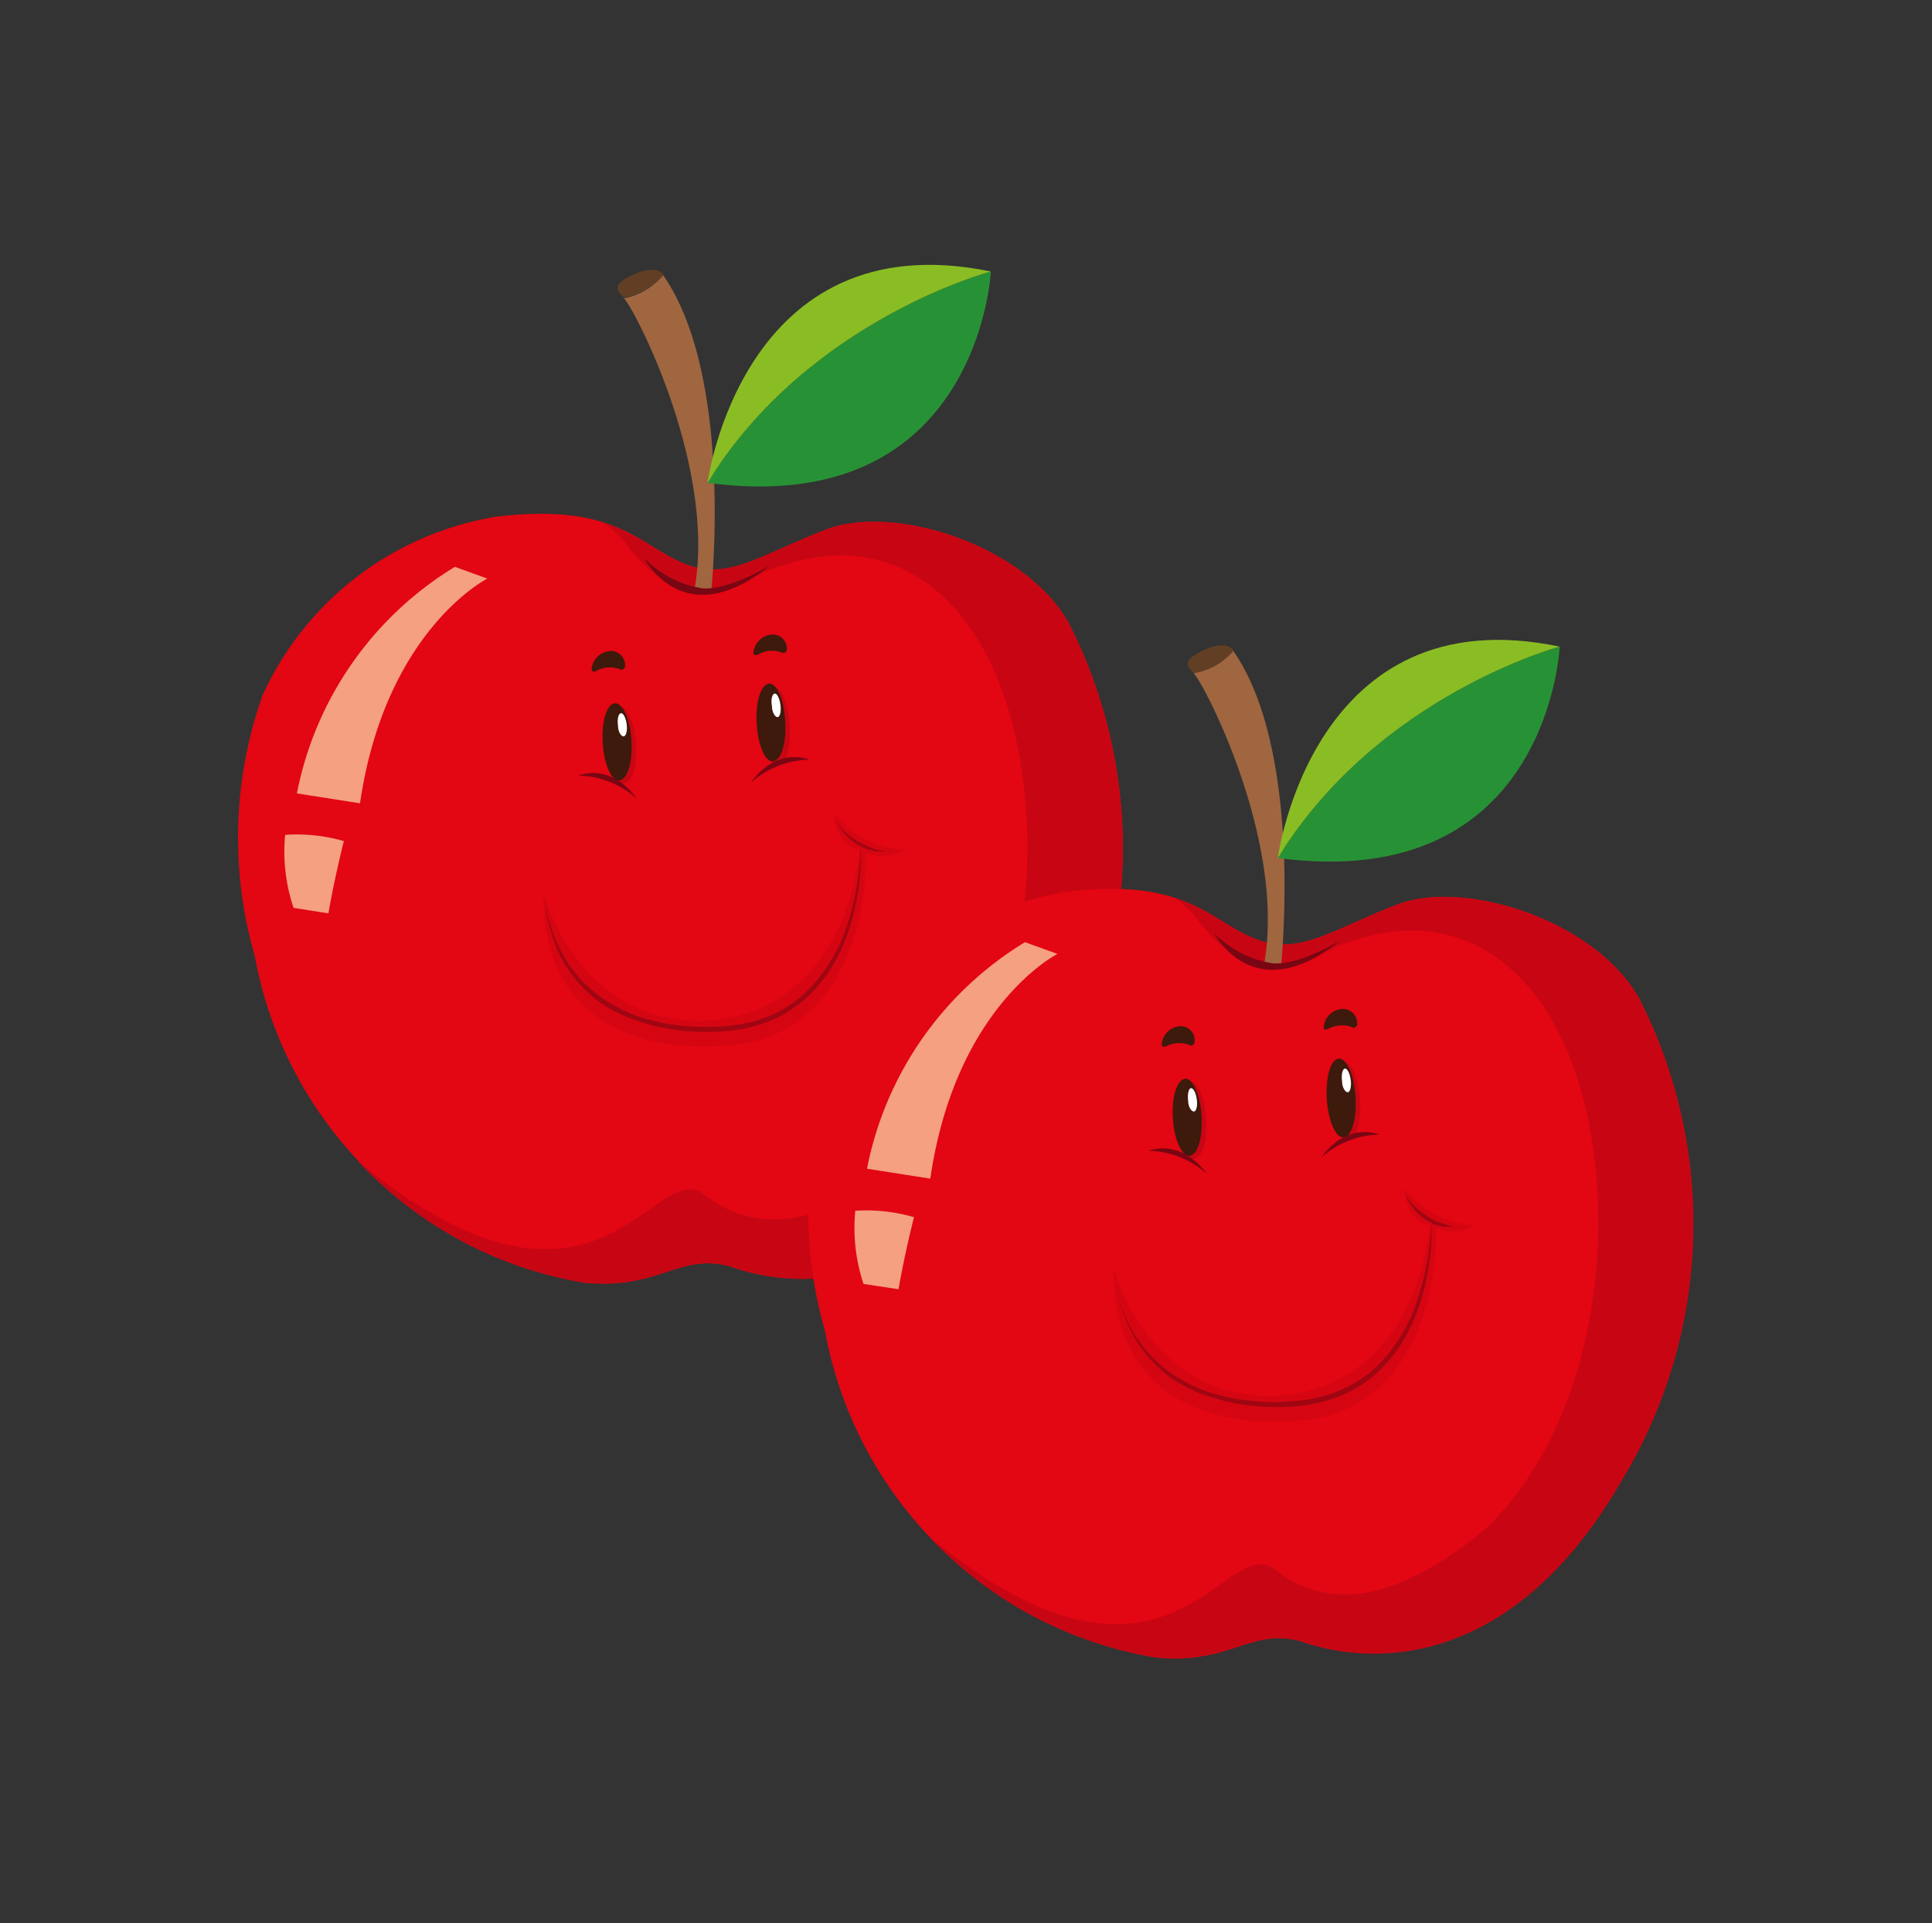 <svg xmlns="http://www.w3.org/2000/svg" viewBox="0 0 105.29 104.84"><rect x="0" y="0" width="105.29" height="104.84" fill="#333333" stroke="none"/><defs><style>.cls-1{isolation:isolate;}.cls-2{fill:#e30613;}.cls-14,.cls-3,.cls-9{fill:#c80613;}.cls-14,.cls-3,.cls-8{mix-blend-mode:multiply;}.cls-4{fill:#f4a081;mix-blend-mode:color-dodge;}.cls-5{fill:#3d1a0b;}.cls-6{fill:#fff;}.cls-7{fill:#790613;}.cls-10{fill:#623f24;}.cls-11{fill:#a06640;}.cls-12{fill:#279235;}.cls-13{fill:#8abd24;}.cls-14{opacity:0.5;}</style></defs><title>apple2</title><g class="cls-1"><g id="Layer_1" data-name="Layer 1"><path class="cls-2" d="M14.31,37.9a17,17,0,0,1,12.78-9.74c6.44-.76,7.71,1.52,10.14,2.54s4.16-.41,7.81-1.83,10.76.81,13.19,5.07a27,27,0,0,1-1,26.38c-6,10.35-13.7,10-17.35,8.72-2.84-.81-3.87,1.27-8,.87a22.08,22.08,0,0,1-18-17.81A23.25,23.25,0,0,1,14.31,37.9Z"/><path class="cls-3" d="M33.1,40.72c.08,1.16.49,2.07.92,2s.72-1,.64-2.19-.5-2.07-.93-2S33,39.55,33.1,40.72Z"/><path class="cls-4" d="M26.56,31.54S21,34.34,19.62,43.79l-3.44-.54A18.63,18.63,0,0,1,24.79,30.9Z"/><path class="cls-4" d="M15.54,45.51a9.26,9.26,0,0,1,3.2.34c-.59,2.37-.84,3.94-.84,3.94L16,49.49A9.58,9.58,0,0,1,15.54,45.51Z"/><path class="cls-5" d="M32.85,40.54c.08,1.17.49,2.07.92,2s.72-1,.64-2.2-.5-2.07-.93-2S32.77,39.38,32.85,40.54Z"/><path class="cls-6" d="M33.68,39.56c0,.35.19.61.32.58s.2-.33.15-.68-.19-.61-.32-.58S33.63,39.21,33.68,39.56Z"/><path class="cls-3" d="M41.48,39.67c.08,1.19.5,2.11.93,2.06s.71-1,.63-2.23-.49-2.1-.92-2.06S41.4,38.49,41.48,39.67Z"/><path class="cls-5" d="M41.24,39.5c.08,1.18.49,2.1.92,2s.71-1,.63-2.23-.49-2.1-.92-2S41.16,38.31,41.24,39.5Z"/><path class="cls-6" d="M42.07,38.5c0,.35.19.62.32.59s.19-.34.14-.69-.19-.62-.32-.59S42,38.14,42.07,38.5Z"/><path class="cls-7" d="M29.73,49.26A5.35,5.35,0,0,0,30,50.4a7.48,7.48,0,0,0,1.38,2.67,6.94,6.94,0,0,0,1.48,1.36,8.34,8.34,0,0,0,2,1,11.27,11.27,0,0,0,2.35.49,13.81,13.81,0,0,0,2.49,0,7.71,7.71,0,0,0,2.38-.6A6.64,6.64,0,0,0,44,54a9,9,0,0,0,2.18-3.62,14.8,14.8,0,0,0,.64-3c.08-.73.08-1.15.08-1.15a9.3,9.3,0,0,1,0,1.16,12.88,12.88,0,0,1-.54,3,9.91,9.91,0,0,1-.78,1.9,8,8,0,0,1-1.37,1.86,7.18,7.18,0,0,1-2,1.4,8.1,8.1,0,0,1-2.48.64,12.58,12.58,0,0,1-2.53,0,11.1,11.1,0,0,1-2.41-.52,8,8,0,0,1-2.06-1,7.22,7.22,0,0,1-1.48-1.43,7.1,7.1,0,0,1-.89-1.5,8.88,8.88,0,0,1-.42-1.27A5.56,5.56,0,0,1,29.73,49.26Z"/><path class="cls-7" d="M45.55,44.77a4.7,4.7,0,0,0,.4.47,4.89,4.89,0,0,0,.46.4A3.38,3.38,0,0,0,47,46c.1.06.21.1.31.15l.32.12.31.09c.1,0,.2,0,.29.06l.24,0,.19,0,.17,0-.17,0a2.39,2.39,0,0,1-.45,0,1.66,1.66,0,0,1-.31,0c-.1,0-.22,0-.34-.05l-.35-.1a3.73,3.73,0,0,1-.35-.16,2.78,2.78,0,0,1-.62-.44,2.61,2.61,0,0,1-.23-.25,1.5,1.5,0,0,1-.19-.25A1.8,1.8,0,0,1,45.55,44.77Z"/><g class="cls-8"><path class="cls-9" d="M58.23,33.94C55.8,29.68,48.7,27.45,45,28.87s-5.37,2.84-7.81,1.83c-1.42-.59-2.44-1.62-4.33-2.22a5.65,5.65,0,0,1,1.29,1.2c1.52,2,3.54,3.44,6.59,1.93,5.53-2.74,9.78-1,12.39,3,4.27,6.56,4.2,21-3.26,28.27-5.17,4.27-8.77,4.36-11.51,2.23s-5.78,9-18.87-1.83h0a21.68,21.68,0,0,0,12.36,6.65c4.11.4,5.14-1.68,8-.87,3.65,1.32,11.36,1.63,17.35-8.72A27,27,0,0,0,58.23,33.94Z"/></g><path class="cls-10" d="M36.14,15a.21.21,0,0,1,0-.06s-.38-.53-1.56,0-1.06.85-.57,1.28A3.63,3.63,0,0,0,36.14,15Z"/><path class="cls-11" d="M36.14,15A3.63,3.63,0,0,1,34,16.26c.5.42,5,9,3.87,15.74a1.81,1.81,0,0,0,.89.24S40,20.53,36.14,15Z"/><path class="cls-7" d="M35.11,30.43s2.14,4.21,6.86.39c0,0-2.26,1.38-3.7,1.25A5.7,5.7,0,0,1,35.11,30.43Z"/><path class="cls-12" d="M38.56,26.32C53.35,28.31,54,14.8,54,14.8S44,17.44,38.56,26.32Z"/><path class="cls-13" d="M38.56,26.32C44,17.44,54,14.8,54,14.8,40.44,12,38.56,26.32,38.56,26.32Z"/><path class="cls-5" d="M33.24,35.49a1.09,1.09,0,0,0-1,1,.11.11,0,0,0,.15.11s0,0,.06,0a1.54,1.54,0,0,1,1.4-.09c.1,0,.19-.07.21-.16A.77.77,0,0,0,33.24,35.49Z"/><path class="cls-5" d="M42.06,34.59a1.09,1.09,0,0,0-1,1,.11.11,0,0,0,.15.11.06.06,0,0,0,.07,0,1.49,1.49,0,0,1,1.39-.1c.11,0,.19-.07.21-.16A.77.77,0,0,0,42.06,34.59Z"/><path class="cls-7" d="M31.53,42.28s1.71-.76,3.18,1.26A4.92,4.92,0,0,0,31.53,42.28Z"/><path class="cls-7" d="M44.09,41.41s-1.71-.76-3.18,1.26A5,5,0,0,1,44.09,41.41Z"/><path class="cls-14" d="M29.62,48.65s1.77,7,8.56,7c5.19-.12,8.11-4.26,8.67-9.34-1.34-.19-1.4-2-1.4-2a5,5,0,0,0,3.85,2,2.13,2.13,0,0,1-2.1.17s.38,10.1-7.75,10.53C33.4,57.39,29.5,54.58,29.62,48.65Z"/><path class="cls-2" d="M45.38,58.35a17,17,0,0,1,12.78-9.74c6.44-.77,7.71,1.52,10.15,2.53s4.16-.4,7.81-1.82,10.75.81,13.19,5.07a27,27,0,0,1-1,26.37c-6,10.35-13.69,10-17.35,8.73-2.84-.81-3.87,1.27-8,.86a22.07,22.07,0,0,1-18-17.8A23.34,23.34,0,0,1,45.38,58.35Z"/><path class="cls-3" d="M64.17,61.16c.08,1.17.49,2.08.93,2s.71-1,.63-2.2-.49-2.07-.92-2S64.09,60,64.17,61.16Z"/><path class="cls-4" d="M57.63,52s-5.56,2.81-6.93,12.25l-3.45-.54a18.63,18.63,0,0,1,8.61-12.35Z"/><path class="cls-4" d="M46.61,66a9.39,9.39,0,0,1,3.2.35c-.59,2.36-.84,3.93-.84,3.93l-1.91-.29A9.71,9.71,0,0,1,46.61,66Z"/><path class="cls-5" d="M63.92,61c.08,1.16.5,2.07.93,2s.71-1,.63-2.19-.49-2.08-.92-2S63.84,59.82,63.92,61Z"/><path class="cls-6" d="M64.75,60c0,.35.2.62.33.59s.19-.33.14-.68-.19-.61-.32-.59S64.71,59.66,64.75,60Z"/><path class="cls-3" d="M72.56,60.12c.08,1.18.49,2.1.92,2.05s.72-1,.64-2.22-.5-2.11-.93-2.06S72.48,58.94,72.56,60.12Z"/><path class="cls-5" d="M72.31,59.94c.08,1.18.49,2.1.92,2.06s.72-1,.64-2.23-.5-2.11-.93-2.06S72.23,58.76,72.31,59.94Z"/><path class="cls-6" d="M73.14,58.94c0,.36.19.62.32.6s.2-.34.15-.69-.19-.62-.32-.6S73.09,58.59,73.14,58.94Z"/><path class="cls-7" d="M60.8,69.71A6.3,6.3,0,0,0,61,70.84a7.48,7.48,0,0,0,1.39,2.68,7.17,7.17,0,0,0,1.47,1.36,8.53,8.53,0,0,0,2,1,11.22,11.22,0,0,0,2.36.48,12.09,12.09,0,0,0,2.48,0,7.85,7.85,0,0,0,2.39-.6,6.71,6.71,0,0,0,2-1.33,9,9,0,0,0,2.17-3.62,14.19,14.19,0,0,0,.65-3A9.74,9.74,0,0,0,78,66.66a10.51,10.51,0,0,1,0,1.17,14.05,14.05,0,0,1-.54,3,10.75,10.75,0,0,1-.79,1.91,7.64,7.64,0,0,1-1.37,1.85,6.67,6.67,0,0,1-2,1.4,8,8,0,0,1-2.47.65,13.45,13.45,0,0,1-2.54,0,10.54,10.54,0,0,1-2.41-.52,7.67,7.67,0,0,1-2.06-1,7.25,7.25,0,0,1-1.48-1.44,6.57,6.57,0,0,1-.88-1.5A7.54,7.54,0,0,1,61,70.86,5.65,5.65,0,0,1,60.8,69.71Z"/><path class="cls-7" d="M76.62,65.22a5.52,5.52,0,0,0,.4.46c.13.13.29.27.46.41a4.79,4.79,0,0,0,.58.37,3.13,3.13,0,0,0,.32.15l.32.11.31.09a2.8,2.8,0,0,0,.28.06,1.2,1.2,0,0,0,.24,0l.2,0,.17,0-.17,0a1.91,1.91,0,0,1-.46,0,1.55,1.55,0,0,1-.3,0,2,2,0,0,1-.34,0,2.42,2.42,0,0,1-.36-.1c-.11,0-.24-.09-.35-.15a3,3,0,0,1-.85-.69,3,3,0,0,1-.18-.25A2,2,0,0,1,76.62,65.22Z"/><g class="cls-8"><path class="cls-9" d="M89.31,54.39c-2.44-4.26-9.54-6.49-13.19-5.07s-5.38,2.84-7.81,1.82c-1.42-.59-2.45-1.61-4.33-2.21a5.21,5.21,0,0,1,1.28,1.2c1.52,2,3.55,3.44,6.6,1.93,5.53-2.74,9.77-1,12.38,3,4.28,6.55,4.2,21-3.25,28.26-5.17,4.28-8.78,4.36-11.52,2.23s-5.78,9-18.87-1.82h0A21.71,21.71,0,0,0,63,90.35c4.11.41,5.14-1.67,8-.86,3.66,1.32,11.37,1.62,17.35-8.73A27,27,0,0,0,89.31,54.39Z"/></g><path class="cls-10" d="M67.21,35.48l0-.06s-.38-.53-1.55,0-1.07.86-.57,1.28A3.53,3.53,0,0,0,67.21,35.48Z"/><path class="cls-11" d="M67.21,35.48a3.53,3.53,0,0,1-2.16,1.22c.5.43,5,9,3.86,15.74a1.94,1.94,0,0,0,.9.25S71.06,41,67.21,35.48Z"/><path class="cls-7" d="M66.18,50.88s2.14,4.2,6.86.39c0,0-2.26,1.38-3.69,1.24A5.72,5.72,0,0,1,66.18,50.88Z"/><path class="cls-12" d="M69.64,46.77C84.42,48.75,85,35.25,85,35.25S75.1,37.89,69.64,46.77Z"/><path class="cls-13" d="M69.64,46.77C75.1,37.89,85,35.25,85,35.25,71.51,32.42,69.64,46.77,69.64,46.77Z"/><path class="cls-5" d="M64.31,55.94a1.08,1.08,0,0,0-1,1,.11.11,0,0,0,.15.11,0,0,0,0,0,.07,0A1.49,1.49,0,0,1,64.89,57c.11,0,.19-.08.21-.16A.77.77,0,0,0,64.31,55.94Z"/><path class="cls-5" d="M73.14,55a1.07,1.07,0,0,0-1,1,.1.1,0,0,0,.14.11,0,0,0,0,0,.07,0,1.54,1.54,0,0,1,1.4-.09c.1,0,.19-.07.21-.16A.78.78,0,0,0,73.14,55Z"/><path class="cls-7" d="M62.61,62.73S64.31,62,65.78,64A4.91,4.91,0,0,0,62.61,62.73Z"/><path class="cls-7" d="M75.16,61.85s-1.7-.76-3.17,1.26A4.91,4.91,0,0,1,75.16,61.85Z"/><path class="cls-14" d="M60.7,69.1s1.77,7,8.55,7c5.2-.12,8.11-4.25,8.67-9.33-1.34-.2-1.4-2-1.4-2a5,5,0,0,0,3.85,2,2.11,2.11,0,0,1-2.1.16s.38,10.1-7.75,10.53C64.47,77.84,60.57,75,60.7,69.1Z"/></g></g></svg>